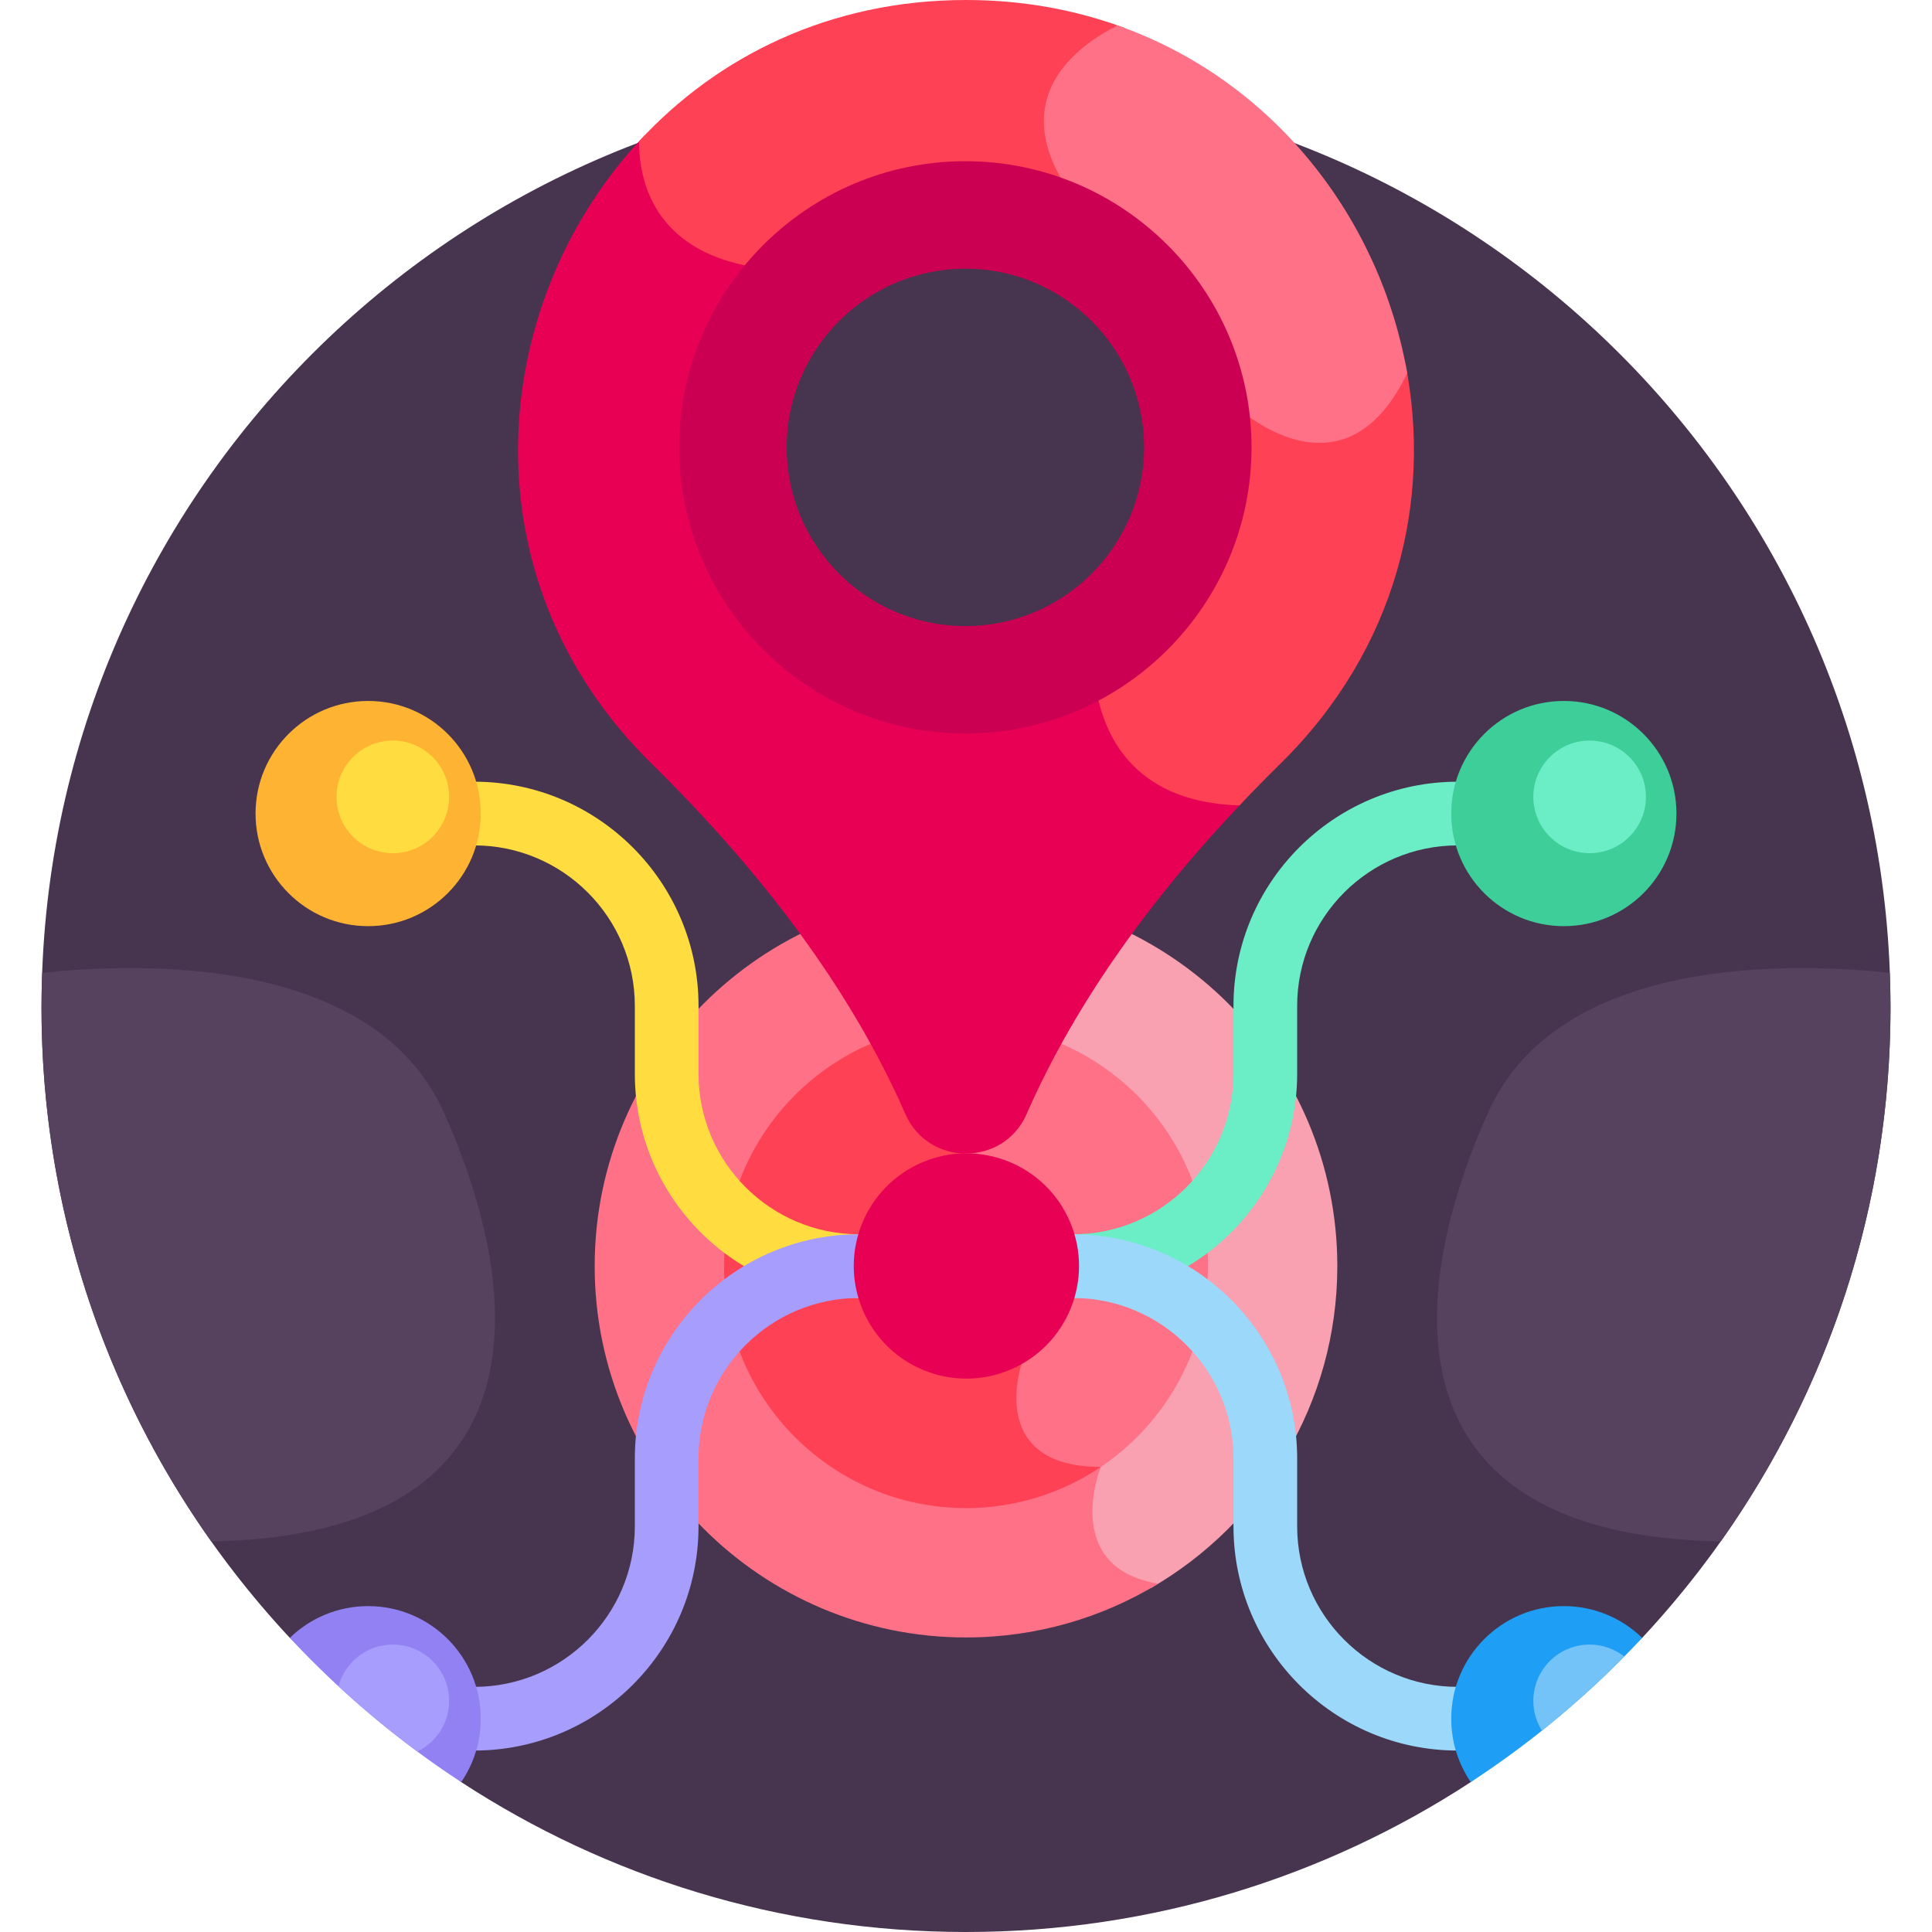 <svg id="Layer_1" enable-background="new 0 0 512 512" height="512" viewBox="0 0 512 512" width="512" xmlns="http://www.w3.org/2000/svg"><g><path d="m76.804 434.051 45.424 38.22c38.463 25.117 84.408 39.729 133.772 39.729s95.309-14.612 133.771-39.728l45.424-38.22c40.818-43.766 65.806-102.487 65.806-167.053 0-135.311-109.691-245.002-245.002-245.002s-245.001 109.69-245.001 245.001c0 64.567 24.989 123.288 65.806 167.053z" fill="#47354f"/><path d="m255.999 237.134c-.501 0-1 .012-1.499.019v98.78l14.612 25.717c-.803 2.703-3.296 12.893 2.08 20.454 3.564 5.013 9.765 7.734 18.452 8.104-1.328 4.285-3.599 14.465 1.63 22.238 2.848 4.235 7.448 7.045 13.721 8.407 29.504-17.01 49.408-48.882 49.408-85.316 0-54.259-44.144-98.403-98.404-98.403z" fill="#f9a0b1"/><path d="m255.999 237.134c-54.259 0-98.403 44.144-98.403 98.404s44.144 98.404 98.403 98.404c18.634 0 36.074-5.207 50.943-14.241-26.015-4.386-15.206-30.949-15.206-30.949-30.484 0-20.996-27.273-20.996-27.273l-14.74-25.941z" fill="#ff7186"/><path d="m254.5 335.934 14.612 25.717c-.803 2.703-3.296 12.893 2.08 20.454 3.541 4.981 9.688 7.697 18.289 8.094 18.365-11.291 30.64-31.567 30.64-54.661 0-35.356-28.764-64.122-64.122-64.122-.503 0-1 .027-1.5.038v64.48z" fill="#ff7186"/><path d="m270.74 361.479-14.74-25.941v-64.122c-35.357 0-64.122 28.765-64.122 64.122s28.764 64.122 64.122 64.122c13.22 0 25.517-4.023 35.735-10.907-30.482-.002-20.995-27.274-20.995-27.274z" fill="#ff4155"/><g><path d="m236.274 343.976h-8.626c-32.759 0-59.41-26.651-59.41-59.41v-17.993c0-23.453-19.081-42.534-42.533-42.534h-5.637c-4.661 0-8.438-3.778-8.438-8.439 0-4.66 3.778-8.439 8.438-8.439h5.637c32.759 0 59.411 26.652 59.411 59.411v17.993c0 23.452 19.081 42.533 42.533 42.533h8.626c4.661 0 8.439 3.778 8.439 8.439-.001 4.66-3.779 8.439-8.44 8.439z" fill="#ffdd40"/></g><g><path d="m125.705 463.913h-5.637c-4.661 0-8.438-3.779-8.438-8.439s3.778-8.439 8.438-8.439h5.637c23.453 0 42.533-19.081 42.533-42.534v-17.991c0-32.759 26.651-59.411 59.41-59.411h8.626c4.661 0 8.439 3.778 8.439 8.439 0 4.66-3.778 8.439-8.439 8.439h-8.626c-23.453 0-42.533 19.081-42.533 42.534v17.993c0 32.758-26.651 59.409-59.41 59.409z" fill="#a69dfc"/></g><g><path d="m284.351 343.976h-10.632c-4.661 0-8.439-3.779-8.439-8.439s3.778-8.439 8.439-8.439h10.632c23.453 0 42.533-19.081 42.533-42.533v-17.993c0-32.759 26.651-59.411 59.41-59.411h5.637c4.661 0 8.439 3.778 8.439 8.439 0 4.66-3.778 8.439-8.439 8.439h-5.637c-23.453 0-42.533 19.081-42.533 42.534v17.993c0 32.759-26.651 59.41-59.41 59.41z" fill="#6bedc5"/></g><g><path d="m391.932 463.913h-5.637c-32.759 0-59.41-26.652-59.41-59.411v-17.992c0-23.453-19.08-42.534-42.533-42.534h-7.993c-4.661 0-8.439-3.779-8.439-8.439s3.778-8.439 8.439-8.439h7.993c32.759 0 59.41 26.652 59.41 59.411v17.993c0 23.453 19.08 42.534 42.533 42.534h5.637c4.661 0 8.439 3.778 8.439 8.439-.001 4.66-3.779 8.438-8.439 8.438z" fill="#9bd8f9"/></g><path d="m272.044 295.274c12.99-29.639 33.168-57.473 57.839-83.304-26.67-.26-35.209-15.742-37.69-28.608-10.716 6.009-23.057 9.452-36.193 9.452-40.944 0-74.256-33.311-74.256-74.255 0-18.85 7.072-36.07 18.687-49.179-26.143-4.247-29.921-22.103-29.513-33.598-41.63 43.467-48.574 117.105 1.743 166.581 28.979 28.495 52.68 59.564 67.296 92.911 6.079 13.872 25.983 13.925 32.087 0z" fill="#e80054"/><ellipse cx="256" cy="335.538" fill="#e80054" rx="29.84" ry="29.84" transform="matrix(.921 -.39 .39 .921 -110.53 126.307)"/><circle cx="97.565" cy="215.601" fill="#ffb332" r="29.84"/><path d="m97.565 425.635c-8.072 0-15.39 3.21-20.761 8.417 13.516 14.492 28.766 27.342 45.424 38.22 3.265-4.785 5.177-10.567 5.177-16.797 0-16.481-13.36-29.84-29.84-29.84z" fill="#9181f2"/><circle cx="414.435" cy="215.601" fill="#3ece9a" r="29.84"/><circle cx="421.268" cy="211.181" fill="#6bedc5" r="14.92"/><circle cx="104.105" cy="211.181" fill="#ffdd40" r="14.92"/><path d="m435.196 434.051c-5.372-5.207-12.69-8.417-20.761-8.417-16.48 0-29.84 13.36-29.84 29.84 0 6.23 1.911 12.012 5.177 16.797 16.658-10.878 31.908-23.728 45.424-38.22z" fill="#1e9ef4"/><path d="m117.63 294.812c-18.786-41.908-81.155-39.737-106.443-36.993-.112 3.048-.188 6.104-.188 9.179 0 52.714 16.662 101.528 44.991 141.492 88.301-1.542 83.763-64.324 61.64-113.678z" fill="#56415e"/><path d="m394.37 294.812c18.786-41.908 81.155-39.737 106.443-36.993.112 3.048.189 6.104.189 9.179 0 52.714-16.662 101.528-44.991 141.492-88.302-1.542-83.764-64.324-61.641-113.678z" fill="#56415e"/><path d="m430.442 438.997c-2.532-1.98-5.711-3.171-9.174-3.171-8.24 0-14.92 6.68-14.92 14.92 0 2.9.84 5.596 2.271 7.886 7.662-6.11 14.95-12.666 21.823-19.635z" fill="#73c3f9"/><path d="m104.105 435.826c-6.896 0-12.683 4.685-14.393 11.041 6.633 6.136 13.593 11.921 20.875 17.301 4.988-2.414 8.437-7.509 8.437-13.422.001-8.24-6.679-14.92-14.919-14.92z" fill="#a69dfc"/><g fill="#ff4155"><path d="m353.574 115.478c-10.093 2.102-20.05-4.775-24.163-8.114.555 3.652.845 7.39.845 11.195 0 28.38-16.011 53.081-39.468 65.576 1.264 6.199 3.921 12.954 9.249 18.464 6.63 6.855 16.163 10.478 28.435 10.844 3.532-3.735 7.155-7.429 10.868-11.08 30.935-30.418 40.216-69.969 33.113-106.03-4.894 11.106-11.238 17.547-18.879 19.145z"/><path d="m279.215 25.545c3.125-9.139 12.438-14.995 18.941-18.091-12.811-4.779-26.933-7.454-42.156-7.454-35.985 0-65.854 14.885-86.637 37.434.009 6.143 1.296 13.665 6.122 20.172 5.053 6.813 13.041 11.186 23.802 13.095 13.631-16.129 33.991-26.398 56.713-26.398 10.151 0 19.83 2.052 28.652 5.756-6.087-9.001-7.923-17.243-5.437-24.514z"/></g><path d="m296.174 6.738c-11.288 5.703-28.528 18.907-13.938 42.367 25.319 9.597 44.055 32.653 47.447 60.394 8.102 6.177 29.356 18.339 43.243-10.607-7.125-40.791-35.2-77.516-76.752-92.154z" fill="#ff7186"/><path d="m255.834 42.72c-41.817 0-75.838 34.021-75.838 75.838s34.021 75.838 75.838 75.838 75.838-34.021 75.838-75.838-34.021-75.838-75.838-75.838zm0 123.196c-26.113 0-47.358-21.244-47.358-47.357s21.245-47.358 47.358-47.358 47.358 21.245 47.358 47.358c0 26.112-21.245 47.357-47.358 47.357z" fill="#cc0053"/></g></svg>
